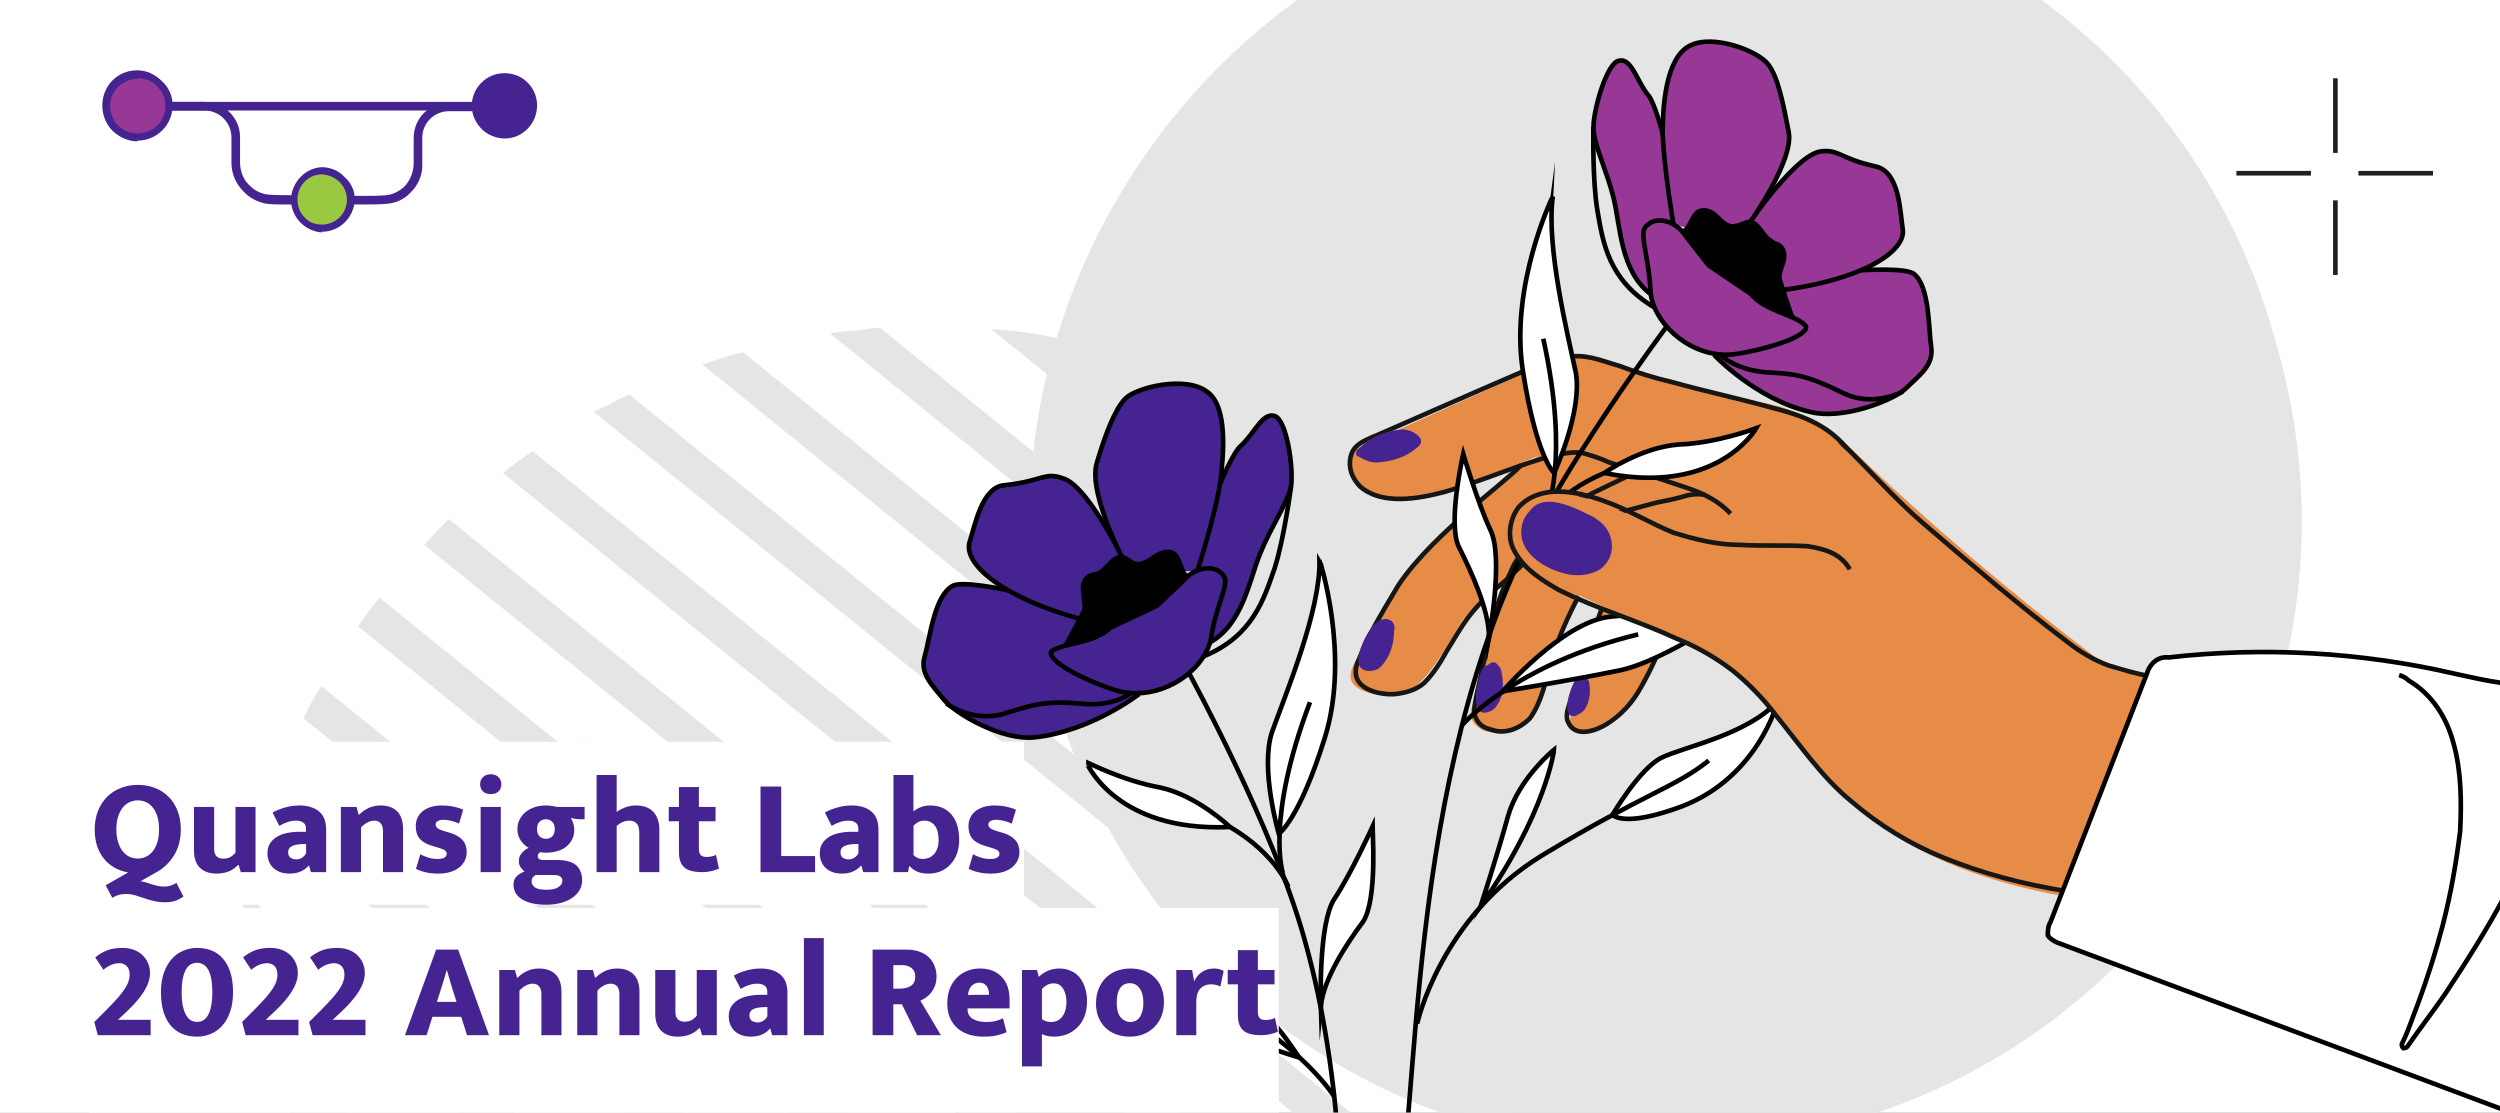 <svg width="391" height="174" viewBox="0 0 391 174" fill="none" xmlns="http://www.w3.org/2000/svg">
<rect x="0" y="0" width="391" height="174" fill="#808080" stroke="none"/>
<g clip-path="url(#clip0_8_1623)">
<rect width="391" height="174" fill="white"/>
<path fill-rule="evenodd" clip-rule="evenodd" d="M-150.576 -34H149.424V191H-150.576V-34Z" fill="white"/>
<path fill-rule="evenodd" clip-rule="evenodd" d="M261.272 -19C251.971 -19 242.485 -17.681 233.047 -14.909C180.841 0.765 150.176 55.529 164.537 107.584C176.352 151.518 215.742 180 259.053 180C268.394 180 277.918 178.675 287.389 175.895C340.759 161.575 371.617 106.616 355.897 53.4C343.915 9.595 304.579 -19 261.272 -19Z" fill="#E5E5E5"/>
<path fill-rule="evenodd" clip-rule="evenodd" d="M43.24 122.552C42.391 124.462 41.755 126.371 41.331 128.28L198.518 255.559C200.217 254.498 201.913 253.436 203.611 252.376L43.24 122.552Z" fill="#E5E5E5"/>
<path fill-rule="evenodd" clip-rule="evenodd" d="M137.637 51.277C136.576 51.277 135.305 51.488 134.031 51.701C132.758 51.701 131.273 51.913 129.788 52.126L254.308 152.887C254.308 150.341 253.886 147.796 253.672 145.038L137.637 51.277Z" fill="#E5E5E5"/>
<path fill-rule="evenodd" clip-rule="evenodd" d="M195.548 63.155L229.914 90.944C220.578 79.49 208.7 69.944 195.548 63.155Z" fill="#E5E5E5"/>
<path fill-rule="evenodd" clip-rule="evenodd" d="M36.451 159.464C36.451 162.009 36.665 164.554 36.665 166.888L161.609 267.862C164.154 267.65 166.488 267.226 168.82 266.588L36.451 159.464Z" fill="#E5E5E5"/>
<path fill-rule="evenodd" clip-rule="evenodd" d="M50.24 107.28C49.18 108.975 48.331 110.46 47.484 112.37L212.732 246.012C214.43 244.74 215.701 243.678 217.186 242.406L50.24 107.28Z" fill="#E5E5E5"/>
<path fill-rule="evenodd" clip-rule="evenodd" d="M38.361 139.948C37.937 142.068 37.726 144.189 37.301 146.312L181.548 262.983C183.671 262.347 185.791 261.498 187.701 260.649L38.361 139.948Z" fill="#E5E5E5"/>
<path fill-rule="evenodd" clip-rule="evenodd" d="M155.033 51.488L249.854 128.067C248.794 124.673 247.522 121.281 246.249 118.098L165.64 52.973C162.246 52.126 158.638 51.701 155.033 51.488Z" fill="#E5E5E5"/>
<path fill-rule="evenodd" clip-rule="evenodd" d="M116.214 55.096C114.091 55.52 111.97 56.367 109.848 57.005L253.886 173.676C254.097 171.342 254.308 169.008 254.521 166.888L116.214 55.096Z" fill="#E5E5E5"/>
<path fill-rule="evenodd" clip-rule="evenodd" d="M70.18 81.186C68.909 82.46 67.635 83.734 66.362 85.218L235.43 222.041C236.491 220.345 237.551 218.861 238.4 217.376L70.18 81.186Z" fill="#E5E5E5"/>
<path fill-rule="evenodd" clip-rule="evenodd" d="M98.393 61.67C96.484 62.52 94.788 63.58 92.879 64.429L250.067 191.494C250.702 189.587 251.127 187.677 251.551 185.768L98.393 61.67Z" fill="#E5E5E5"/>
<path fill-rule="evenodd" clip-rule="evenodd" d="M59.362 93.492C58.089 94.977 57.028 96.461 55.968 97.946L225.037 234.769C226.308 233.284 227.582 232.013 228.853 230.528L59.362 93.492Z" fill="#E5E5E5"/>
<path fill-rule="evenodd" clip-rule="evenodd" d="M83.332 70.582C81.637 71.642 80.152 72.702 78.667 73.976L243.703 207.618C244.55 205.92 245.399 204.224 246.249 202.314L83.332 70.582Z" fill="#E5E5E5"/>
<path fill-rule="evenodd" clip-rule="evenodd" d="M128.517 -2.392C127.457 5.245 119.819 17.124 116.85 22.427C113.88 27.731 115.151 37.913 115.151 37.913C115.151 37.913 118.546 36.64 124.698 24.761C130.637 12.883 128.517 -2.39 128.517 -2.392Z" fill="white"/>
<path fill-rule="evenodd" clip-rule="evenodd" d="M87.787 22.003C87.787 22.003 90.121 33.457 107.728 35.58C107.728 35.58 103.698 30.063 98.183 27.942C92.666 25.822 87.787 22.003 87.787 22.003Z" fill="white"/>
<path fill-rule="evenodd" clip-rule="evenodd" d="M244.34 70.368L243.915 70.793L243.066 70.582C243.49 70.582 243.915 70.368 244.34 70.368ZM246.63 55.486C246.361 55.486 246.093 55.497 245.824 55.52C244.34 55.731 242.855 56.367 241.37 57.005L214.005 69.308C213.156 69.519 212.52 69.944 212.096 70.368C210.4 71.853 211.036 74.823 212.732 76.307C214.079 77.485 215.956 77.863 217.735 77.863C218.2 77.863 218.657 77.836 219.095 77.792C226.733 77.156 234.157 74.187 240.734 71.217C239.036 72.278 237.551 73.338 236.28 74.611C231.187 78.855 225.884 82.671 221.643 87.55C219.309 90.52 217.399 93.492 215.49 96.672C214.43 98.582 213.37 100.491 212.52 102.401C212.52 102.612 212.307 102.612 212.307 102.825C211.885 103.672 209.975 106.219 212.52 107.704C213.567 108.349 214.921 108.595 216.266 108.595C218.464 108.595 220.64 107.936 221.429 107.28C224.188 105.157 226.944 99.856 228.853 96.884C230.552 94.763 232.886 93.067 235.217 91.369C233.946 94.552 232.886 97.733 232.248 101.127C231.612 104.096 230.976 107.28 230.338 110.249C229.916 111.098 229.916 111.945 230.338 112.794C230.763 113.643 231.823 114.279 232.886 114.492C233.202 114.545 233.535 114.57 233.872 114.57C234.887 114.57 235.961 114.332 236.915 113.854C238.611 113.008 240.521 110.249 241.159 108.551C243.066 103.036 243.279 98.157 246.673 93.492L247.098 93.067C250.492 94.763 254.309 96.037 257.916 97.308L250.492 95.188L245.824 111.523C245.613 112.159 245.4 113.008 245.613 113.643C246.038 114.279 246.673 114.492 247.309 114.492C247.945 114.492 248.583 114.279 249.218 114.068C252.188 112.583 255.796 109.4 257.492 106.43C258.976 103.461 259.826 101.127 260.886 97.946C265.554 99.642 269.159 102.401 273.189 105.581C278.492 109.613 282.098 115.128 286.13 120.218C299.842 137.256 324.953 142.286 345.91 142.286C346.351 142.286 346.787 142.284 347.223 142.282C354.011 135.493 367.374 121.703 365.254 108.34C358.677 107.704 341.708 107.066 335.344 105.581C333.857 105.157 332.161 105.37 330.677 104.734C329.192 103.885 327.918 103.036 326.647 101.976C313.919 92.218 301.614 81.824 289.949 70.582C289.949 70.582 284.221 64.004 274.249 62.731C267.25 61.246 260.25 59.339 253.462 57.005C251.185 56.245 248.909 55.486 246.63 55.486Z" fill="#E68C47"/>
<path d="M250.491 95.188C249.429 98.371 248.369 101.34 247.308 104.521C246.884 106.006 246.248 107.491 245.823 109.189C245.399 110.249 244.763 111.734 245.188 112.794C246.248 115.553 249.642 114.279 251.338 113.219C253.672 111.734 255.37 109.825 256.642 107.491C258.34 104.521 259.825 101.34 260.674 97.946" stroke="#161615" stroke-width="0.727" stroke-miterlimit="92.435"/>
<path d="M266.614 77.368C265.341 77.157 264.067 77.368 262.796 77.792C261.311 78.217 259.613 78.43 258.128 78.855C255.158 79.702 252.189 80.34 249.43 81.186C246.46 82.036 243.915 82.885 241.159 84.156C239.036 85.219 237.127 87.126 236.28 89.46C233.308 95.399 232.461 102.187 230.977 108.551C230.763 109.825 230.339 111.098 230.763 112.159C231.188 113.219 232.037 113.855 233.097 114.068C235.218 114.915 237.552 114.068 239.25 112.37C241.159 109.825 241.795 106.219 242.644 103.25C243.704 99.856 245.189 96.461 246.885 93.278" stroke="#161615" stroke-width="0.727" stroke-miterlimit="92.435"/>
<path d="M237.975 72.702C236.065 74.612 232.036 77.792 230.126 79.49C226.096 83.096 221.642 87.126 218.67 91.582C217.185 94.127 215.7 96.461 214.429 99.007C213.58 100.491 212.944 102.187 212.306 103.672C210.821 107.704 215.7 108.764 218.248 108.551C219.944 108.34 221.428 107.915 222.702 106.855C224.187 105.37 225.247 103.672 226.307 101.763C227.368 100.067 228.428 98.157 229.702 96.461C231.186 94.552 232.885 92.854 234.792 91.369C238.824 87.975 242.218 83.734 245.612 79.702C246.248 79.277 246.672 78.641 247.097 78.006C247.097 78.217 246.672 78.217 246.884 78.217C247.097 78.217 247.308 78.006 247.522 78.006L249.006 77.157L255.581 73.976" stroke="#161615" stroke-width="0.727" stroke-miterlimit="92.435"/>
<path d="M288.675 69.944C285.706 66.338 281.462 64.853 277.219 63.793C271.918 62.308 266.825 61.246 261.522 59.761C258.766 59.125 256.007 58.276 253.249 57.216C250.917 56.58 248.583 55.52 246.038 55.731C243.491 55.731 241.37 56.791 239.25 57.641L231.401 61.035L215.915 67.823C214.006 68.672 211.672 69.308 211.247 71.428C210.823 73.127 211.461 74.823 212.732 76.096C216.126 79.066 221.854 78.006 225.884 76.945C230.338 75.672 234.371 73.976 238.825 72.489C241.37 71.642 244.551 70.582 247.309 70.793C248.794 71.217 250.279 71.642 251.553 72.278L256.218 73.762C258.766 74.612 261.311 75.461 263.856 76.307C266.401 77.156 268.946 78.43 270.644 80.34" stroke="#161615" stroke-width="0.727" stroke-miterlimit="92.435"/>
<path d="M350.192 107.704C345.524 107.279 340.858 106.644 336.404 105.795C334.07 105.37 331.95 104.734 329.827 104.096C327.493 103.25 325.372 101.976 323.463 100.491C315.614 94.552 308.19 88.188 300.766 81.824C296.523 78.217 291.855 72.913 287.825 69.097" stroke="#161615" stroke-width="0.727" stroke-miterlimit="92.435"/>
<path fill-rule="evenodd" clip-rule="evenodd" d="M219.366 67.169C219.272 67.169 219.181 67.174 219.096 67.187C216.551 67.398 214.217 68.459 212.521 70.157C212.096 70.368 212.096 70.793 212.096 71.004C212.096 71.217 212.307 71.428 212.521 71.428C213.393 71.951 214.265 72.332 215.256 72.332C215.47 72.332 215.69 72.314 215.915 72.277C218.035 72.066 219.945 71.428 221.43 70.157C223.63 68.757 220.929 67.169 219.366 67.169Z" fill="#452391"/>
<path fill-rule="evenodd" clip-rule="evenodd" d="M216.711 96.796C216.587 96.796 216.463 96.822 216.339 96.884C215.915 96.884 215.49 97.097 215.065 97.522C213.792 98.582 210.4 104.946 214.216 104.946C214.854 104.946 215.49 104.735 215.915 104.31C217.399 102.825 218.035 100.702 218.035 98.582C218.248 98.157 218.035 97.522 217.61 97.097C217.312 96.948 217.011 96.796 216.711 96.796Z" fill="#452391"/>
<path fill-rule="evenodd" clip-rule="evenodd" d="M233.578 103.585C233.291 103.585 233.034 103.734 232.885 103.885C232.461 104.096 232.036 104.31 231.823 104.734C231.049 105.896 229.923 111.472 232.149 111.472C232.362 111.472 232.605 111.422 232.885 111.309C233.521 111.098 233.946 110.674 234.157 110.249C235.217 108.764 235.217 106.644 234.792 104.946C234.792 104.521 234.37 104.096 233.946 103.672C233.822 103.61 233.695 103.585 233.578 103.585Z" fill="#452391"/>
<path fill-rule="evenodd" clip-rule="evenodd" d="M247.627 105.847C247.467 105.847 247.308 105.9 247.097 106.006C246.884 106.219 246.459 106.43 246.248 106.644C245.649 107.442 244.109 112 246.055 112C246.177 112 246.31 111.984 246.459 111.945C246.884 111.734 247.308 111.523 247.733 111.098C248.582 110.036 248.793 108.34 248.582 107.066C248.582 106.644 248.369 106.219 248.157 106.006C247.944 105.9 247.786 105.847 247.627 105.847Z" fill="#452391"/>
<path fill-rule="evenodd" clip-rule="evenodd" d="M88.636 114.492C88.636 114.492 92.666 116.402 93.304 116.613L88.636 114.492Z" fill="#F7CEC6"/>
<path fill-rule="evenodd" clip-rule="evenodd" d="M206.367 87.55C206.58 95.399 201.063 108.551 198.943 114.493C197.034 120.218 200.003 130.401 200.003 130.401C200.003 130.401 203.186 128.28 207.216 115.339C211.246 102.401 206.369 87.553 206.367 87.55Z" fill="white"/>
<path fill-rule="evenodd" clip-rule="evenodd" d="M206.367 87.55C206.58 95.399 201.063 108.551 198.943 114.493C197.034 120.218 200.003 130.401 200.003 130.401C200.003 130.401 203.186 128.28 207.216 115.339C211.246 102.401 206.369 87.553 206.367 87.55Z" stroke="black" stroke-width="0.727" stroke-miterlimit="92.435"/>
<path fill-rule="evenodd" clip-rule="evenodd" d="M169.879 119.158C169.882 119.158 174.013 129.386 190.419 129.386C191.05 129.386 191.699 129.373 192.367 129.34C192.367 129.34 187.275 124.461 181.547 123.188C175.607 122.128 169.882 119.158 169.879 119.158Z" fill="white"/>
<path fill-rule="evenodd" clip-rule="evenodd" d="M169.879 119.158C169.882 119.158 174.013 129.386 190.419 129.386C191.05 129.386 191.699 129.373 192.367 129.34C192.367 129.34 187.275 124.461 181.547 123.188C175.607 122.128 169.882 119.158 169.879 119.158Z" stroke="black" stroke-width="0.727" stroke-miterlimit="92.435"/>
<path fill-rule="evenodd" clip-rule="evenodd" d="M214.641 129.341C214.641 129.341 211.247 136.765 208.702 140.583C206.156 144.402 206.581 157.341 206.581 157.341C207.006 153.1 210.611 147.583 213.156 144.189C215.49 140.797 214.641 129.343 214.641 129.341Z" fill="white"/>
<path fill-rule="evenodd" clip-rule="evenodd" d="M214.641 129.341C214.641 129.341 211.247 136.765 208.702 140.583C206.156 144.402 206.581 157.341 206.581 157.341C207.006 153.1 210.611 147.583 213.156 144.189C215.49 140.797 214.641 129.343 214.641 129.341Z" stroke="black" stroke-width="0.727" stroke-miterlimit="92.435"/>
<path fill-rule="evenodd" clip-rule="evenodd" d="M167.336 146.098C167.336 146.1 178.792 157.341 186.005 159.675C193.005 162.22 203.187 165.403 203.187 165.403C203.187 165.403 195.55 153.311 188.337 151.402C180.913 149.492 167.338 146.1 167.336 146.098Z" fill="white"/>
<path fill-rule="evenodd" clip-rule="evenodd" d="M167.336 146.098C167.336 146.1 178.792 157.341 186.005 159.675C193.005 162.22 203.187 165.403 203.187 165.403C203.187 165.403 195.55 153.311 188.337 151.402C180.913 149.492 167.338 146.1 167.336 146.098Z" stroke="black" stroke-width="0.727" stroke-miterlimit="92.435"/>
<path fill-rule="evenodd" clip-rule="evenodd" d="M278.068 109.614C273.402 114.915 263.22 116.824 259.825 118.522C256.431 120.218 252.188 127.431 252.188 127.431C252.188 127.431 252.688 128.076 254.687 128.076C256.131 128.076 258.354 127.739 261.735 126.582C274.885 122.341 278.068 109.614 278.068 109.614Z" fill="white"/>
<path fill-rule="evenodd" clip-rule="evenodd" d="M278.068 109.614C273.402 114.915 263.22 116.824 259.825 118.522C256.431 120.218 252.188 127.431 252.188 127.431C252.188 127.431 252.688 128.076 254.687 128.076C256.131 128.076 258.354 127.739 261.735 126.582C274.885 122.341 278.068 109.614 278.068 109.614Z" stroke="black" stroke-width="0.727" stroke-miterlimit="92.435"/>
<path fill-rule="evenodd" clip-rule="evenodd" d="M243.066 117.249C243.066 117.249 237.551 121.706 235.855 127.645C234.157 133.795 231.612 141.644 231.612 141.644C241.795 127.22 243.066 117.251 243.066 117.249Z" fill="white"/>
<path fill-rule="evenodd" clip-rule="evenodd" d="M243.066 117.249C243.066 117.249 237.551 121.706 235.855 127.645C234.157 133.795 231.612 141.644 231.612 141.644C241.795 127.22 243.066 117.251 243.066 117.249Z" stroke="black" stroke-width="0.727" stroke-miterlimit="92.435"/>
<path fill-rule="evenodd" clip-rule="evenodd" d="M150.656 91.369C149.972 91.369 149.435 91.435 149.093 91.582C146.123 93.067 145.487 99.642 144.638 102.612C143.789 105.37 145.91 107.28 147.608 109.4C149.423 111.619 156.03 115.371 160.87 115.371C161.12 115.371 161.368 115.36 161.609 115.339C170.518 114.492 178.153 108.551 178.153 108.551L169.669 95.188C169.669 95.188 155.89 91.369 150.656 91.369Z" fill="#452391"/>
<path d="M178.153 108.551C178.153 108.551 170.518 114.493 161.609 115.339C156.73 115.764 149.517 111.734 147.608 109.4C145.91 107.28 143.789 105.37 144.638 102.612C145.487 99.642 146.123 93.067 149.093 91.582C152.062 90.309 169.669 95.188 169.669 95.188" stroke="black" stroke-width="0.727" stroke-miterlimit="92.435"/>
<path fill-rule="evenodd" clip-rule="evenodd" d="M198.9 64.987C197.241 64.987 196.008 67.984 194.064 69.733C191.944 71.428 186.427 86.703 186.427 86.703L189.185 100.491C194.276 97.733 195.338 90.944 197.034 86.703C198.732 82.46 201.277 78.855 201.913 76.096C202.338 73.338 201.277 65.703 199.368 65.065C199.207 65.012 199.054 64.987 198.9 64.987Z" fill="#452391"/>
<path d="M189.185 100.491C194.276 97.733 195.338 90.944 197.034 86.703C198.732 82.46 201.277 78.855 201.913 76.096C202.338 73.338 201.277 65.703 199.368 65.064C197.459 64.429 196.185 67.823 194.064 69.732C191.944 71.428 186.427 86.703 186.427 86.703" stroke="black" stroke-width="0.727" stroke-miterlimit="92.435"/>
<path fill-rule="evenodd" clip-rule="evenodd" d="M164.433 74.451C162.843 74.451 161.61 75.405 157.153 75.883C153.548 76.096 152.488 82.246 151.639 84.794C150.579 88.399 157.578 94.338 172.64 97.733L176.883 89.884C176.883 89.884 170.519 76.096 166.276 74.823C165.535 74.558 164.963 74.451 164.433 74.451Z" fill="#452391"/>
<path d="M172.64 97.733C157.578 94.339 150.579 88.399 151.639 84.794C152.488 82.247 153.548 76.096 157.153 75.883C163.095 75.247 163.306 73.762 166.276 74.823C170.519 76.096 176.883 89.884 176.883 89.884" stroke="black" stroke-width="0.727" stroke-miterlimit="92.435"/>
<path fill-rule="evenodd" clip-rule="evenodd" d="M176.882 108.34C176.882 108.34 174.337 110.674 168.82 110.036C163.941 109.614 162.032 110.036 157.366 111.523C152.274 113.219 148.033 110.036 148.033 110.036" fill="#452391"/>
<path d="M176.882 108.34C176.882 108.34 174.337 110.674 168.82 110.036C163.941 109.614 162.032 110.036 157.366 111.523C152.274 113.219 148.033 110.036 148.033 110.036" stroke="black" stroke-width="0.727" stroke-miterlimit="92.435"/>
<path fill-rule="evenodd" clip-rule="evenodd" d="M184.078 60.011C180.752 60.011 177.138 61.205 176.034 62.308C174.338 64.004 172.853 68.034 171.58 72.278C169.881 77.368 176.883 89.884 176.883 89.884L187.277 89.248C187.277 89.248 190.035 80.762 190.884 75.247C191.307 71.428 192.156 63.58 188.762 61.246C187.575 60.355 185.868 60.011 184.078 60.011Z" fill="#452391"/>
<path d="M187.277 89.248C187.277 89.248 190.035 80.762 190.884 75.247C191.307 71.428 192.156 63.58 188.762 61.246C185.367 58.701 177.732 60.61 176.034 62.308C174.338 64.004 172.853 68.034 171.58 72.278C169.881 77.368 176.883 89.884 176.883 89.884" stroke="black" stroke-width="0.727" stroke-miterlimit="92.435"/>
<path d="M188.336 102.612C195.974 99.431 197.67 93.703 199.368 88.824C200.853 84.156 201.913 76.096 201.913 76.096" stroke="black" stroke-width="0.727" stroke-miterlimit="92.435"/>
<path d="M208.491 254.285C205.097 240.708 216.34 190.647 204.034 146.947C199.155 129.341 186.006 105.37 186.006 105.37" stroke="black" stroke-width="0.727" stroke-miterlimit="92.435"/>
<path d="M204.882 109.825C197.883 128.28 200.641 136.554 200.641 136.554" stroke="black" stroke-width="0.727" stroke-miterlimit="92.435"/>
<path d="M192.369 129.341C199.579 133.584 201.489 138.674 201.489 138.674" stroke="black" stroke-width="0.727" stroke-miterlimit="92.435"/>
<path d="M183.458 153.524C202.127 160.735 208.702 171.556 208.702 171.556" stroke="black" stroke-width="0.727" stroke-miterlimit="92.435"/>
<path d="M267.249 118.947C261.945 123.188 257.28 124.037 241.158 133.795C225.247 143.553 221.642 160.099 221.642 160.099" stroke="black" stroke-width="0.727" stroke-miterlimit="92.435"/>
<path fill-rule="evenodd" clip-rule="evenodd" d="M182.666 86.32C181.931 86.32 181.101 86.669 180.488 87.126C179.754 87.679 178.858 88.229 177.945 88.229C177.803 88.229 177.661 88.216 177.518 88.188C176.883 87.975 176.247 87.339 175.609 87.126C175.529 87.116 175.451 87.112 175.375 87.112C173.851 87.112 173.206 89.067 171.79 89.673C171.154 89.884 170.519 89.884 170.094 90.309C169.459 90.733 169.245 91.793 169.459 92.643C169.459 93.492 169.67 94.338 169.67 95.188C169.67 95.399 167.125 100.278 166.489 101.127C166.39 101.276 166.553 101.354 166.932 101.354C168.187 101.354 171.797 100.487 176.033 98.371C180.063 96.248 184.731 92.854 186.005 90.944L186.216 90.733V90.52L186.005 90.309C186.005 90.309 186.005 90.309 185.791 90.097H185.58C184.518 89.248 184.731 87.339 183.458 86.49C183.221 86.373 182.95 86.32 182.666 86.32Z" fill="black"/>
<path fill-rule="evenodd" clip-rule="evenodd" d="M182.666 86.32C181.931 86.32 181.101 86.669 180.488 87.126C179.754 87.679 178.858 88.229 177.945 88.229C177.803 88.229 177.661 88.216 177.518 88.188C176.883 87.975 176.247 87.339 175.609 87.126C175.529 87.116 175.451 87.112 175.375 87.112C173.851 87.112 173.206 89.067 171.79 89.673C171.154 89.884 170.519 89.884 170.094 90.309C169.459 90.733 169.245 91.793 169.459 92.643C169.459 93.492 169.67 94.338 169.67 95.188C169.67 95.399 167.125 100.278 166.489 101.127C166.39 101.276 166.553 101.354 166.932 101.354C168.187 101.354 171.797 100.487 176.033 98.371C180.063 96.248 184.731 92.854 186.005 90.944L186.216 90.733V90.52L186.005 90.309C186.005 90.309 186.005 90.309 185.791 90.097H185.58C184.518 89.248 184.731 87.339 183.458 86.49C183.221 86.373 182.95 86.32 182.666 86.32Z" stroke="black" stroke-width="0.727" stroke-miterlimit="92.435"/>
<path fill-rule="evenodd" clip-rule="evenodd" d="M188.975 88.877C187.648 88.877 186.205 89.565 185.367 90.52C183.882 92.005 180.913 94.763 180.913 94.763L173.7 98.157C170.944 100.702 166.7 100.491 164.58 101.763C163.306 102.612 167.336 105.581 174.338 107.915C175.451 108.264 176.578 108.422 177.686 108.422C183.327 108.422 188.511 104.287 189.397 99.856C190.035 95.188 192.156 91.582 191.52 90.309C190.964 89.29 190.003 88.877 188.975 88.877Z" fill="#452391"/>
<path fill-rule="evenodd" clip-rule="evenodd" d="M188.975 88.877C187.648 88.877 186.205 89.565 185.367 90.52C183.882 92.005 180.913 94.763 180.913 94.763L173.7 98.157C170.944 100.702 166.7 100.491 164.58 101.763C163.306 102.612 167.336 105.581 174.338 107.915C175.451 108.264 176.578 108.422 177.686 108.422C183.327 108.422 188.511 104.287 189.397 99.856C190.035 95.188 192.156 91.582 191.52 90.309C190.964 89.29 190.003 88.877 188.975 88.877Z" stroke="black" stroke-width="0.727" stroke-miterlimit="92.435"/>
<path fill-rule="evenodd" clip-rule="evenodd" d="M242.854 30.701C242.854 30.703 236.066 44.702 238.186 58.065C240.309 71.642 243.065 73.976 243.065 73.976C243.065 73.976 247.522 64.429 246.46 58.276C245.188 52.337 241.794 38.549 242.854 30.701Z" fill="white"/>
<path fill-rule="evenodd" clip-rule="evenodd" d="M242.854 30.701C242.854 30.703 236.066 44.702 238.186 58.065C240.309 71.642 243.065 73.976 243.065 73.976C243.065 73.976 247.522 64.429 246.46 58.276C245.188 52.337 241.794 38.549 242.854 30.701Z" stroke="black" stroke-width="0.727" stroke-miterlimit="92.435"/>
<path fill-rule="evenodd" clip-rule="evenodd" d="M274.673 66.974C274.673 66.974 268.52 69.308 262.581 69.519C256.642 69.944 250.916 73.976 250.916 73.976C253.504 74.499 255.843 74.722 257.947 74.722C270.333 74.722 274.673 66.974 274.673 66.974Z" fill="white"/>
<path fill-rule="evenodd" clip-rule="evenodd" d="M274.673 66.974C274.673 66.974 268.52 69.308 262.581 69.519C256.642 69.944 250.916 73.976 250.916 73.976C253.504 74.499 255.843 74.722 257.947 74.722C270.333 74.722 274.673 66.974 274.673 66.974Z" stroke="black" stroke-width="0.727" stroke-miterlimit="92.435"/>
<path fill-rule="evenodd" clip-rule="evenodd" d="M228.853 71.004C228.853 71.004 226.308 82.036 228.217 85.641C230.126 89.46 232.885 95.399 232.885 99.642C232.885 99.642 235.217 87.126 233.096 82.885C231.187 78.855 228.853 71.004 228.853 71.004Z" fill="white"/>
<path fill-rule="evenodd" clip-rule="evenodd" d="M228.853 71.004C228.853 71.004 226.308 82.036 228.217 85.641C230.126 89.46 232.885 95.399 232.885 99.642C232.885 99.642 235.217 87.126 233.096 82.885C231.187 78.855 228.853 71.004 228.853 71.004Z" stroke="black" stroke-width="0.727" stroke-miterlimit="92.435"/>
<path fill-rule="evenodd" clip-rule="evenodd" d="M273.402 94.339C273.4 94.339 259.401 95.612 251.764 96.461C244.34 97.308 235.006 108.129 235.006 108.129C235.006 108.129 245.613 106.431 252.824 104.946C260.25 103.672 273.4 94.339 273.402 94.339Z" fill="white"/>
<path fill-rule="evenodd" clip-rule="evenodd" d="M273.402 94.339C273.4 94.339 259.401 95.612 251.764 96.461C244.34 97.308 235.006 108.129 235.006 108.129C235.006 108.129 245.613 106.431 252.824 104.946C260.25 103.672 273.4 94.339 273.402 94.339Z" stroke="black" stroke-width="0.727" stroke-miterlimit="92.435"/>
<path fill-rule="evenodd" clip-rule="evenodd" d="M294.411 42.173C288.091 42.173 278.28 43.428 278.28 43.428L268.098 55.52C268.098 55.52 274.673 62.52 283.159 64.429C283.976 64.642 284.876 64.737 285.819 64.737C290.508 64.737 296.243 62.412 298.007 60.824C300.128 58.701 302.462 57.216 302.037 54.246C301.613 51.488 301.826 44.7 299.281 42.792C298.544 42.338 296.708 42.173 294.411 42.173Z" fill="#973896"/>
<path d="M278.28 43.428C278.28 43.428 296.522 41.094 299.281 42.792C301.826 44.7 301.613 51.488 302.037 54.246C302.462 57.216 300.128 58.701 298.007 60.824C295.887 62.731 288.038 65.703 283.159 64.429C274.673 62.52 268.098 55.52 268.098 55.52" stroke="black" stroke-width="0.727" stroke-miterlimit="92.435"/>
<path fill-rule="evenodd" clip-rule="evenodd" d="M253.554 9.452C253.455 9.452 253.354 9.463 253.249 9.486C251.339 9.7 249.219 17.124 249.219 19.882C249.219 22.639 251.339 26.671 252.402 31.125C253.462 35.58 253.462 42.368 258.128 45.973L262.796 32.61C262.796 32.61 259.613 16.699 257.703 14.79C256.099 12.784 255.255 9.452 253.554 9.452Z" fill="#973896"/>
<path d="M262.796 32.61C262.796 32.61 259.613 16.699 257.703 14.79C256.007 12.669 255.158 9.062 253.249 9.486C251.339 9.7 249.219 17.124 249.219 19.882C249.219 22.638 251.339 26.671 252.402 31.125C253.462 35.58 253.462 42.368 258.128 45.973" stroke="black" stroke-width="0.727" stroke-miterlimit="92.435"/>
<path fill-rule="evenodd" clip-rule="evenodd" d="M285.592 23.625C285.308 23.625 284.998 23.648 284.644 23.699C280.19 24.548 271.917 37.275 271.917 37.275L275.098 45.762C290.159 44.488 298.219 39.609 297.583 35.791C297.159 33.245 297.159 26.882 293.34 26.033C288.296 24.913 287.694 23.625 285.592 23.625Z" fill="#973896"/>
<path d="M271.917 37.276C271.917 37.276 280.19 24.548 284.644 23.699C287.614 23.276 287.614 24.761 293.34 26.033C297.159 26.882 297.159 33.246 297.583 35.791C298.219 39.609 290.159 44.488 275.098 45.762" stroke="black" stroke-width="0.727" stroke-miterlimit="92.435"/>
<path d="M297.583 61.246C297.583 61.246 292.917 63.793 288.25 61.459C283.795 59.339 281.886 58.49 277.007 58.276C271.492 58.065 269.158 55.52 269.158 55.52" stroke="black" stroke-width="0.727" stroke-miterlimit="92.435"/>
<path fill-rule="evenodd" clip-rule="evenodd" d="M267.316 6.512C266.185 6.512 265.131 6.703 264.28 7.155C260.461 9.062 260.037 16.913 260.037 20.943C260.25 26.457 261.735 35.155 261.735 35.155L271.917 37.276C271.917 37.276 280.613 25.822 279.766 20.729C278.917 16.275 278.068 12.034 276.583 10.124C275.449 8.504 270.974 6.512 267.316 6.512Z" fill="#973896"/>
<path d="M271.917 37.275C271.917 37.275 280.613 25.822 279.766 20.729C278.917 16.275 278.068 12.034 276.583 10.124C275.098 8.001 267.885 5.245 264.28 7.155C260.461 9.062 260.037 16.913 260.037 20.942C260.25 26.457 261.735 35.155 261.735 35.155" stroke="black" stroke-width="0.727" stroke-miterlimit="92.435"/>
<path d="M249.218 19.882C249.218 19.882 249.007 28.155 249.853 33.035C250.703 37.913 251.552 43.853 258.765 48.094" stroke="black" stroke-width="0.727" stroke-miterlimit="92.435"/>
<path d="M260.674 51.066C260.674 51.066 244.128 73.127 236.702 89.673C218.459 131.25 222.489 182.374 216.975 195.313" stroke="black" stroke-width="0.727" stroke-miterlimit="92.435"/>
<path d="M241.794 80.126C241.794 80.126 245.612 72.278 241.369 52.973" stroke="black" stroke-width="0.727" stroke-miterlimit="92.435"/>
<path d="M240.733 82.036C240.733 82.036 243.278 77.157 250.915 73.976" stroke="black" stroke-width="0.727" stroke-miterlimit="92.435"/>
<path d="M228.642 113.43C228.642 113.43 236.915 103.885 256.218 99.218" stroke="black" stroke-width="0.727" stroke-miterlimit="92.435"/>
<path fill-rule="evenodd" clip-rule="evenodd" d="M266.477 32.897C266.243 32.897 266.004 32.938 265.765 33.034C264.492 33.67 264.492 35.58 263.22 36.215H263.007C262.796 36.215 262.796 36.429 262.796 36.429H262.582C262.582 36.64 262.582 36.64 262.582 36.64C262.582 36.851 262.582 36.851 262.582 36.851C263.645 39.185 267.675 43.004 271.705 45.762C275.778 48.594 279.409 49.95 280.249 49.95C280.416 49.95 280.471 49.898 280.402 49.792C279.978 48.943 278.282 43.639 278.282 43.428C278.282 42.579 278.704 41.73 278.918 40.883C279.129 40.034 279.129 39.185 278.493 38.549C278.068 38.124 277.433 38.124 277.008 37.7C275.523 36.851 275.099 34.73 273.614 34.73C272.765 34.73 272.129 35.366 271.28 35.366C271.168 35.389 271.06 35.401 270.952 35.401C270.041 35.401 269.281 34.641 268.524 33.881C268.03 33.39 267.282 32.897 266.477 32.897Z" fill="black"/>
<path fill-rule="evenodd" clip-rule="evenodd" d="M266.477 32.897C266.243 32.897 266.004 32.938 265.765 33.034C264.492 33.67 264.492 35.58 263.22 36.215H263.007C262.796 36.215 262.796 36.429 262.796 36.429H262.582C262.582 36.64 262.582 36.64 262.582 36.64C262.582 36.851 262.582 36.851 262.582 36.851C263.645 39.185 267.675 43.004 271.705 45.762C275.778 48.594 279.409 49.95 280.249 49.95C280.416 49.95 280.471 49.898 280.402 49.792C279.978 48.943 278.282 43.639 278.282 43.428C278.282 42.579 278.704 41.73 278.918 40.883C279.129 40.034 279.129 39.185 278.493 38.549C278.068 38.124 277.433 38.124 277.008 37.7C275.523 36.851 275.099 34.73 273.614 34.73C272.765 34.73 272.129 35.366 271.28 35.366C271.168 35.389 271.06 35.401 270.952 35.401C270.041 35.401 269.281 34.641 268.524 33.881C268.03 33.39 267.282 32.897 266.477 32.897Z" stroke="black" stroke-width="0.727" stroke-miterlimit="92.435"/>
<path fill-rule="evenodd" clip-rule="evenodd" d="M259.582 34.478C258.726 34.478 257.902 34.799 257.28 35.58C256.431 36.64 257.916 40.67 258.127 45.338C258.32 50.148 263.75 55.481 269.98 55.481C270.618 55.481 271.265 55.426 271.917 55.307C279.128 54.035 283.371 51.913 282.311 50.852C280.613 49.156 276.158 48.732 273.824 45.973L267.249 41.519C267.249 41.519 264.704 38.336 263.431 36.64C262.625 35.433 261.055 34.478 259.582 34.478Z" fill="#973896"/>
<path fill-rule="evenodd" clip-rule="evenodd" d="M259.582 34.478C258.726 34.478 257.902 34.799 257.28 35.58C256.431 36.64 257.916 40.67 258.127 45.338C258.32 50.148 263.75 55.481 269.98 55.481C270.618 55.481 271.265 55.426 271.917 55.307C279.128 54.035 283.371 51.913 282.311 50.852C280.613 49.156 276.158 48.732 273.824 45.973L267.249 41.519C267.249 41.519 264.704 38.336 263.431 36.64C262.625 35.433 261.055 34.478 259.582 34.478Z" stroke="black" stroke-width="0.727" stroke-miterlimit="92.435"/>
<path fill-rule="evenodd" clip-rule="evenodd" d="M242.229 76.856C240.228 76.856 238.461 77.455 237.55 79.277C234.369 80.34 235.854 85.219 237.55 87.126C239.035 89.035 242.004 90.944 244.338 91.794C253.672 96.672 264.49 99.856 272.763 106.431C277.856 110.46 280.612 115.339 284.855 120.643C298.643 137.825 324.736 142.068 345.948 142.068L289.948 89.249C288.674 86.915 285.704 86.279 283.159 86.279C277.007 85.854 270.854 86.49 264.915 84.794C258.764 83.096 253.672 79.277 247.521 77.792C245.851 77.301 243.953 76.856 242.229 76.856Z" fill="#E68C47"/>
<path d="M289.309 89.035C287.825 86.49 285.279 85.854 282.734 85.43C279.127 85.218 275.733 85.43 272.127 85.218C268.522 85.218 265.128 84.369 261.734 83.309C258.551 82.035 255.37 80.126 252.187 78.855C247.944 77.156 241.369 75.247 237.55 79.277C236.065 81.186 235.64 84.156 236.914 86.279C238.399 89.035 241.157 90.733 243.703 92.218C249.642 95.188 256.217 97.097 262.158 99.855C265.339 101.127 268.309 102.825 271.067 104.946C273.401 106.855 275.733 109.189 277.642 111.734C281.461 116.402 284.855 121.492 289.523 125.311C293.977 129.129 298.856 132.099 304.16 134.219C316.249 139.098 329.402 140.797 342.343 140.797" stroke="#161615" stroke-width="0.727" stroke-miterlimit="92.435"/>
<path fill-rule="evenodd" clip-rule="evenodd" d="M242.271 78.471C241.082 78.471 240.004 78.857 239.249 79.915C238.824 80.34 238.4 80.975 238.186 81.611C236.701 86.279 241.794 89.248 245.612 89.884C246.012 89.934 246.402 89.96 246.781 89.96C248.011 89.96 249.144 89.684 250.278 89.035C252.823 87.126 252.612 83.52 250.278 81.611C249.642 81.186 249.218 80.762 248.582 80.551C246.941 79.731 244.424 78.471 242.271 78.471Z" fill="#452391"/>
<path fill-rule="evenodd" clip-rule="evenodd" d="M354.112 101.976C349.109 101.976 344.111 102.258 339.16 102.825C339.037 102.809 338.913 102.802 338.793 102.802C337.281 102.802 336.161 103.996 335.766 105.37L320.707 144.189C320.282 144.827 320.282 145.676 320.282 146.312C320.707 146.947 321.554 147.372 322.192 147.583L392.405 173.887C393.678 174.312 394.952 175.161 395.799 176.221L398.982 106.855C397.816 107.05 396.653 107.133 395.489 107.133C391.572 107.133 387.684 106.187 383.92 105.37C374.162 103.107 364.122 101.976 354.112 101.976Z" fill="white"/>
<path d="M395.799 176.221C394.952 175.161 393.678 174.312 392.405 173.887L322.192 147.583C321.554 147.372 320.707 146.947 320.282 146.311C320.282 145.676 320.282 144.827 320.707 144.189L335.766 105.37C336.191 103.885 337.464 102.612 339.16 102.825C354.011 101.127 369.283 101.976 383.92 105.37C388.799 106.43 393.892 107.704 398.982 106.855" stroke="black" stroke-width="0.727" stroke-miterlimit="92.435"/>
<path d="M375.223 105.581C375.861 105.795 376.284 106.006 376.708 106.43C380.316 108.551 382.647 112.159 383.71 116.188C384.981 120.643 384.981 125.522 384.77 129.976C384.135 135.069 383.285 139.948 382.012 144.827C380.952 148.857 379.678 152.886 378.193 156.919C377.346 159.039 376.708 161.16 375.648 163.282C375.648 163.493 375.648 163.705 375.861 163.918C376.073 163.918 376.284 163.918 376.497 163.705C378.406 160.948 380.527 158.19 382.436 155.434C389.014 145.462 395.377 135.069 398.558 123.612" stroke="black" stroke-width="0.727" stroke-miterlimit="92.435"/>
<path fill-rule="evenodd" clip-rule="evenodd" d="M-36.309 47.671C-37.583 47.883 -39.278 47.671 -39.914 48.943C-39.841 48.819 -39.643 48.761 -39.356 48.761C-38.913 48.761 -38.257 48.895 -37.493 49.126L-36.309 47.671ZM-37.493 49.126L-93.796 118.309C-88.068 122.977 -81.28 125.946 -74.28 128.067C-63.308 131.319 -50.781 133.598 -39.304 133.598C-38.799 133.598 -38.294 133.593 -37.794 133.584C-26.975 133.37 -16.157 131.039 -5.761 128.28C-1.945 127.431 2.299 126.16 4.208 122.552C4.633 121.916 5.057 121.067 5.693 120.432C6.299 119.674 7.338 119.564 8.346 119.564C8.75 119.564 9.147 119.583 9.512 119.583C12.057 119.371 14.39 119.371 16.724 118.947C17.149 118.947 23.513 117.462 22.875 117.037C18.845 114.279 17.785 108.551 17.996 103.885C18.209 101.127 18.42 98.371 19.27 95.823C20.541 91.158 23.299 87.126 26.058 83.096C26.694 82.247 27.329 81.186 28.392 80.975C29.027 80.762 29.877 80.762 30.299 80.126C30.512 79.49 29.663 78.855 29.027 78.43C26.799 77.581 24.412 77.581 22.053 77.581C19.694 77.581 17.36 77.581 15.24 76.732C12.906 75.883 12.057 73.127 8.876 72.489L-12.763 67.398C-15.944 66.763 -18.489 66.338 -21.036 64.853C-23.581 63.369 -25.702 61.67 -28.247 60.61C-29.309 60.186 -34.188 59.339 -34.613 58.065C-35.248 55.731 -30.369 56.156 -30.156 53.822C-30.009 52.337 -34.544 50.017 -37.493 49.126Z" fill="white"/>
<path fill-rule="evenodd" clip-rule="evenodd" d="M13.967 76.945C-5.338 78.217 -1.944 115.764 5.694 120.432L13.967 76.945Z" fill="white"/>
<path d="M365.253 12.245V23.912" stroke="#231F20" stroke-width="0.727" stroke-miterlimit="92.435"/>
<path d="M365.253 31.336V43.004" stroke="#231F20" stroke-width="0.727" stroke-miterlimit="92.435"/>
<path d="M380.526 27.093H368.858" stroke="#231F20" stroke-width="0.727" stroke-miterlimit="92.435"/>
<path d="M361.435 27.093H349.768" stroke="#231F20" stroke-width="0.727" stroke-miterlimit="92.435"/>
<path fill-rule="evenodd" clip-rule="evenodd" d="M80.574 39.821C80.576 39.823 89.91 52.55 96.485 56.156H96.274C102.849 59.761 111.971 64.429 111.971 64.429C111.971 64.429 106.879 51.488 100.09 48.307C93.304 45.337 80.576 39.823 80.574 39.821Z" fill="white"/>
<path fill-rule="evenodd" clip-rule="evenodd" d="M26.436 15.937V17.284H74.462V15.937H26.436Z" fill="#452391"/>
<path fill-rule="evenodd" clip-rule="evenodd" d="M70.198 16.049C67.169 16.049 64.7 18.518 64.7 21.547V25.475C64.7 26.933 64.139 28.281 63.129 29.29C62.343 29.963 61.446 30.412 60.436 30.524C59.538 30.637 57.631 30.637 56.172 30.637H54.601V31.983H56.172C57.742 31.983 59.651 31.983 60.548 31.87C61.894 31.759 63.129 31.198 64.027 30.299C65.373 29.066 66.159 27.382 66.046 25.475V21.547C66.046 19.191 67.954 17.395 70.198 17.395H74.35V16.049H70.198Z" fill="#452391"/>
<path fill-rule="evenodd" clip-rule="evenodd" d="M26.436 15.937V17.284H32.158C34.403 17.395 36.198 19.191 36.198 21.547V25.475C36.198 27.271 36.984 28.953 38.33 30.188C39.227 31.085 40.462 31.647 41.696 31.87C42.706 31.983 43.716 31.983 44.613 31.983H45.848V30.524H44.726C43.716 30.524 42.818 30.524 41.808 30.413C40.911 30.3 39.901 29.852 39.227 29.178C38.105 28.281 37.544 26.822 37.544 25.363V21.435C37.544 18.405 35.075 16.049 32.158 15.937H26.436Z" fill="#452391"/>
<path fill-rule="evenodd" clip-rule="evenodd" d="M50.224 26.709C47.868 26.709 45.848 28.729 45.848 31.198V31.31C45.848 33.713 47.868 35.691 50.252 35.691C50.318 35.691 50.383 35.69 50.449 35.686C52.918 35.686 54.937 33.666 54.937 31.198C54.937 28.729 52.918 26.709 50.449 26.709H50.224Z" fill="#99C941"/>
<path fill-rule="evenodd" clip-rule="evenodd" d="M78.838 12.122C76.369 12.122 74.462 14.142 74.462 16.498V16.61C74.462 19.079 76.482 20.986 78.95 20.986C81.419 20.986 83.439 18.966 83.439 16.498C83.439 14.142 81.531 12.122 79.063 12.122H78.838Z" fill="#452391"/>
<path fill-rule="evenodd" clip-rule="evenodd" d="M21.498 11.673C18.804 11.673 16.561 13.804 16.561 16.498V16.723C16.67 19.347 18.806 21.439 21.407 21.439C21.475 21.439 21.542 21.438 21.61 21.435C24.304 21.324 26.435 19.191 26.547 16.498C26.547 13.804 24.304 11.673 21.61 11.673H21.498Z" fill="#973896"/>
<path fill-rule="evenodd" clip-rule="evenodd" d="M50.449 27.271C51.459 27.382 52.356 27.719 53.141 28.504C53.815 29.178 54.264 30.188 54.264 31.198C54.264 33.442 52.469 35.125 50.337 35.125C49.327 35.125 48.317 34.789 47.643 34.003C46.858 33.218 46.521 32.208 46.521 31.198C46.521 29.066 48.204 27.271 50.337 27.271H50.449ZM50.337 26.148C47.756 26.261 45.736 28.392 45.511 30.973C45.398 33.779 47.531 36.135 50.337 36.359V36.247C53.141 36.247 55.386 34.003 55.499 31.198C55.499 29.852 54.937 28.617 53.926 27.719C53.029 26.709 51.683 26.148 50.337 26.148Z" fill="#452391"/>
<path fill-rule="evenodd" clip-rule="evenodd" d="M78.95 12.683C81.083 12.683 82.766 14.478 82.766 16.61C82.766 18.743 81.083 20.425 78.95 20.538C77.828 20.538 76.818 20.089 76.145 19.303C75.359 18.63 75.023 17.62 75.023 16.61C75.023 14.366 76.707 12.683 78.95 12.683ZM78.838 11.448C76.033 11.448 73.788 13.804 73.788 16.498C73.788 17.957 74.35 19.191 75.359 20.201C76.257 21.099 77.604 21.66 78.95 21.66C81.756 21.66 84 19.303 84 16.498C84 13.693 81.756 11.448 78.95 11.448L78.838 11.448Z" fill="#452391"/>
<path fill-rule="evenodd" clip-rule="evenodd" d="M21.61 12.233C22.733 12.233 23.854 12.683 24.64 13.581C25.425 14.366 25.874 15.375 25.874 16.498C25.874 18.966 23.966 20.874 21.498 20.874C20.375 20.874 19.253 20.425 18.468 19.64C17.683 18.854 17.233 17.733 17.233 16.498C17.233 14.253 19.142 12.346 21.498 12.346L21.61 12.233ZM21.385 11C18.356 11 16 13.468 16 16.498C16 17.957 16.561 19.415 17.571 20.425C18.581 21.435 20.039 22.109 21.498 22.109V21.996C24.528 21.996 26.996 19.528 26.996 16.498C26.996 15.039 26.435 13.693 25.314 12.683C24.303 11.672 22.956 11 21.498 11H21.385Z" fill="#452391"/>
<path d="M14 116H160.157V141.5H14V116Z" fill="white"/>
<path d="M21.57 122.753C22.533 122.753 23.424 122.914 24.243 123.235C25.062 123.556 25.77 124.015 26.368 124.613C26.966 125.199 27.431 125.93 27.763 126.804C28.106 127.667 28.277 128.641 28.277 129.726C28.277 131.298 27.918 132.659 27.198 133.81C26.479 134.961 25.521 135.858 24.326 136.5L21.969 137.828C22.234 137.85 22.506 137.905 22.782 137.994C23.059 138.093 23.347 138.187 23.645 138.276C23.944 138.375 24.26 138.464 24.592 138.542C24.924 138.619 25.289 138.658 25.688 138.658C26.075 138.658 26.44 138.597 26.783 138.475C27.126 138.364 27.392 138.226 27.58 138.06L28.676 140.202C28.51 140.368 28.183 140.561 27.696 140.783C27.209 141.004 26.584 141.115 25.82 141.115C25.178 141.115 24.586 141.048 24.044 140.916C23.513 140.783 23.004 140.633 22.517 140.467C22.041 140.301 21.576 140.152 21.122 140.019C20.679 139.886 20.226 139.82 19.761 139.82C19.307 139.82 18.914 139.864 18.582 139.953C18.261 140.052 17.924 140.207 17.569 140.417L16.523 138.458L20.043 136.45C19.235 136.306 18.505 136.046 17.852 135.669C17.21 135.293 16.662 134.817 16.208 134.242C15.754 133.666 15.406 133.002 15.162 132.25C14.93 131.486 14.813 130.645 14.813 129.726C14.813 128.664 14.979 127.706 15.312 126.854C15.655 125.991 16.125 125.255 16.723 124.646C17.331 124.037 18.051 123.572 18.881 123.251C19.711 122.919 20.607 122.753 21.57 122.753ZM18.2 129.709C18.2 130.462 18.289 131.126 18.466 131.702C18.643 132.266 18.881 132.742 19.18 133.129C19.49 133.506 19.844 133.793 20.242 133.993C20.652 134.181 21.083 134.275 21.537 134.275C22.024 134.275 22.467 134.175 22.865 133.976C23.275 133.777 23.629 133.484 23.928 133.096C24.227 132.709 24.459 132.233 24.625 131.668C24.791 131.093 24.874 130.44 24.874 129.709C24.874 128.924 24.785 128.249 24.608 127.684C24.431 127.12 24.188 126.649 23.878 126.273C23.579 125.897 23.225 125.62 22.815 125.443C22.417 125.266 21.985 125.177 21.52 125.177C21.067 125.177 20.635 125.277 20.226 125.476C19.827 125.664 19.479 125.946 19.18 126.323C18.881 126.699 18.643 127.169 18.466 127.734C18.289 128.298 18.2 128.957 18.2 129.709ZM36.828 126.207H39.966V136.4H37.658L37.327 135.288H37.243C37.1 135.431 36.928 135.581 36.729 135.736C36.541 135.891 36.308 136.04 36.032 136.184C35.755 136.317 35.44 136.422 35.085 136.5C34.731 136.588 34.327 136.632 33.873 136.632C32.767 136.632 31.898 136.328 31.267 135.719C30.647 135.111 30.337 134.208 30.337 133.013V126.207H33.492V132.764C33.492 133.284 33.619 133.672 33.873 133.926C34.139 134.17 34.477 134.292 34.886 134.292C35.384 134.292 35.794 134.192 36.115 133.993C36.436 133.782 36.673 133.567 36.828 133.345V126.207ZM42.628 127.086C43.203 126.754 43.856 126.489 44.587 126.29C45.317 126.079 46.064 125.974 46.828 125.974C48.09 125.974 49.102 126.278 49.866 126.887C50.63 127.496 51.011 128.464 51.011 129.792V136.4H48.621L48.339 135.387H48.256C47.968 135.752 47.569 136.051 47.06 136.284C46.562 136.516 45.976 136.632 45.301 136.632C44.725 136.632 44.216 136.549 43.773 136.383C43.342 136.206 42.982 135.979 42.694 135.703C42.417 135.415 42.202 135.077 42.047 134.69C41.903 134.303 41.831 133.888 41.831 133.445C41.831 132.847 41.964 132.338 42.229 131.917C42.495 131.497 42.849 131.154 43.292 130.888C43.734 130.611 44.255 130.412 44.852 130.291C45.461 130.158 46.108 130.091 46.795 130.091H47.857V129.543C47.857 129.156 47.719 128.863 47.442 128.664C47.176 128.453 46.795 128.348 46.297 128.348C45.876 128.348 45.461 128.415 45.051 128.547C44.642 128.669 44.188 128.874 43.69 129.162L42.628 127.086ZM47.874 132L47.176 132.017C46.778 132.039 46.441 132.083 46.164 132.15C45.898 132.216 45.682 132.305 45.516 132.416C45.361 132.526 45.245 132.653 45.168 132.797C45.101 132.941 45.068 133.096 45.068 133.262C45.068 133.694 45.195 133.993 45.45 134.159C45.716 134.325 46.02 134.408 46.363 134.408C46.706 134.408 47.016 134.308 47.293 134.109C47.569 133.91 47.763 133.688 47.874 133.445V132ZM56.463 136.4H53.309V126.207H55.749L56.114 127.468C56.568 127.003 57.077 126.638 57.642 126.373C58.217 126.107 58.837 125.974 59.501 125.974C60.641 125.974 61.515 126.284 62.124 126.904C62.733 127.524 63.037 128.437 63.037 129.643V136.4H59.899V129.958C59.899 129.46 59.783 129.068 59.551 128.78C59.318 128.492 58.975 128.348 58.521 128.348C58.178 128.348 57.819 128.448 57.442 128.647C57.066 128.846 56.739 129.106 56.463 129.427V136.4ZM71.798 128.813C71.422 128.625 71.018 128.481 70.586 128.381C70.165 128.271 69.756 128.215 69.358 128.215C68.992 128.215 68.694 128.282 68.461 128.415C68.24 128.536 68.129 128.713 68.129 128.946C68.129 129.178 68.234 129.377 68.445 129.543C68.666 129.709 69.103 129.887 69.756 130.075L70.403 130.257C71.245 130.512 71.886 130.883 72.329 131.37C72.772 131.857 72.993 132.487 72.993 133.262C72.993 133.771 72.883 134.236 72.661 134.657C72.451 135.066 72.152 135.42 71.765 135.719C71.377 136.018 70.907 136.245 70.354 136.4C69.811 136.555 69.208 136.632 68.544 136.632C67.825 136.632 67.183 136.566 66.618 136.433C66.065 136.311 65.545 136.129 65.058 135.885L65.738 133.611C66.148 133.832 66.574 134.009 67.017 134.142C67.471 134.275 67.93 134.341 68.395 134.341C68.937 134.341 69.319 134.264 69.54 134.109C69.761 133.954 69.872 133.766 69.872 133.544C69.872 133.423 69.844 133.318 69.789 133.229C69.745 133.129 69.656 133.041 69.524 132.963C69.402 132.875 69.219 132.792 68.976 132.714C68.743 132.637 68.445 132.543 68.079 132.432L67.415 132.233C66.585 131.967 65.976 131.597 65.589 131.121C65.213 130.645 65.025 130.003 65.025 129.195C65.025 128.73 65.113 128.304 65.29 127.917C65.478 127.518 65.744 127.175 66.087 126.887C66.441 126.599 66.867 126.378 67.365 126.223C67.874 126.057 68.456 125.974 69.109 125.974C69.75 125.974 70.354 126.035 70.918 126.157C71.483 126.267 71.992 126.428 72.445 126.638L71.798 128.813ZM75.173 136.4V126.207H78.328V136.4H75.173ZM76.751 124.198C76.208 124.198 75.793 124.048 75.505 123.75C75.229 123.44 75.09 123.074 75.09 122.654C75.09 122.222 75.234 121.857 75.522 121.558C75.821 121.248 76.23 121.093 76.751 121.093C77.271 121.093 77.675 121.243 77.962 121.542C78.261 121.84 78.411 122.211 78.411 122.654C78.411 123.097 78.267 123.467 77.979 123.766C77.702 124.054 77.293 124.198 76.751 124.198ZM80.919 129.709C80.919 129.156 81.029 128.653 81.251 128.199C81.483 127.734 81.799 127.335 82.197 127.003C82.607 126.671 83.083 126.417 83.625 126.24C84.167 126.063 84.765 125.974 85.418 125.974C85.661 125.974 85.938 125.996 86.248 126.041C86.558 126.074 86.84 126.129 87.095 126.207H91.428V128.132H90.465L89.269 127.95C89.424 128.16 89.552 128.431 89.651 128.763C89.762 129.084 89.817 129.405 89.817 129.726C89.817 130.268 89.718 130.761 89.519 131.204C89.319 131.635 89.026 132.017 88.639 132.349C88.262 132.67 87.797 132.919 87.244 133.096C86.691 133.273 86.071 133.362 85.385 133.362C85.23 133.362 85.08 133.356 84.936 133.345C84.793 133.323 84.649 133.301 84.505 133.279C84.405 133.334 84.311 133.412 84.223 133.511C84.145 133.611 84.106 133.738 84.106 133.893C84.106 134.081 84.173 134.231 84.306 134.341C84.438 134.452 84.71 134.507 85.119 134.507H87.277C87.82 134.507 88.323 134.568 88.788 134.69C89.264 134.801 89.668 134.983 90 135.238C90.332 135.492 90.587 135.824 90.764 136.234C90.952 136.632 91.046 137.114 91.046 137.678C91.046 138.232 90.913 138.741 90.647 139.206C90.382 139.67 90 140.074 89.502 140.417C89.015 140.761 88.423 141.026 87.725 141.214C87.028 141.403 86.254 141.497 85.401 141.497C83.819 141.497 82.573 141.22 81.666 140.667C80.758 140.113 80.305 139.327 80.305 138.309C80.305 137.855 80.454 137.457 80.753 137.114C81.063 136.771 81.494 136.5 82.048 136.3C81.871 136.179 81.677 135.979 81.467 135.703C81.256 135.426 81.151 135.083 81.151 134.673C81.151 134.197 81.295 133.788 81.583 133.445C81.871 133.091 82.236 132.808 82.679 132.598C82.49 132.499 82.291 132.36 82.081 132.183C81.882 132.006 81.694 131.796 81.516 131.552C81.339 131.309 81.195 131.038 81.085 130.739C80.974 130.429 80.919 130.086 80.919 129.709ZM83.791 136.848C83.614 136.937 83.459 137.064 83.326 137.23C83.204 137.396 83.144 137.606 83.144 137.861C83.144 138.215 83.309 138.519 83.641 138.774C83.974 139.028 84.588 139.156 85.484 139.156C86.325 139.156 86.945 139.017 87.344 138.741C87.753 138.464 87.958 138.143 87.958 137.778C87.958 137.457 87.842 137.219 87.609 137.064C87.388 136.92 87.006 136.848 86.464 136.848H83.791ZM86.763 129.66C86.763 129.162 86.63 128.785 86.364 128.531C86.099 128.265 85.772 128.132 85.385 128.132C84.975 128.132 84.638 128.265 84.372 128.531C84.117 128.785 83.99 129.162 83.99 129.66C83.99 130.158 84.123 130.54 84.389 130.805C84.654 131.06 84.986 131.187 85.385 131.187C85.794 131.187 86.126 131.06 86.381 130.805C86.635 130.54 86.763 130.158 86.763 129.66ZM96.446 136.4H93.308V121.209H96.446V127.003C96.833 126.705 97.287 126.461 97.807 126.273C98.338 126.074 98.897 125.974 99.484 125.974C100.115 125.974 100.657 126.068 101.111 126.256C101.565 126.433 101.936 126.688 102.223 127.02C102.522 127.352 102.743 127.745 102.887 128.199C103.042 128.653 103.12 129.156 103.12 129.709V136.4H99.982V130.224C99.982 129.538 99.844 129.056 99.567 128.78C99.29 128.492 98.903 128.348 98.405 128.348C98.062 128.348 97.713 128.426 97.359 128.581C97.005 128.736 96.701 128.94 96.446 129.195V136.4ZM111.913 128.448H109.307V132.764C109.307 133.229 109.406 133.556 109.606 133.744C109.816 133.932 110.104 134.026 110.469 134.026C110.757 134.026 111.039 133.998 111.316 133.943C111.603 133.876 111.825 133.793 111.98 133.694L112.445 135.852C112.212 135.974 111.847 136.096 111.349 136.217C110.862 136.339 110.342 136.4 109.788 136.4C108.471 136.4 107.542 136.145 106.999 135.636C106.457 135.127 106.186 134.352 106.186 133.312V128.448H104.592V126.207H106.186V123.102H109.307V126.207H111.913V128.448ZM118.946 123.019H122.183V133.893H127.479V136.4H118.946V123.019ZM129.009 127.086C129.584 126.754 130.237 126.489 130.968 126.29C131.698 126.079 132.445 125.974 133.209 125.974C134.471 125.974 135.484 126.278 136.247 126.887C137.011 127.496 137.393 128.464 137.393 129.792V136.4H135.002L134.72 135.387H134.637C134.349 135.752 133.951 136.051 133.442 136.284C132.943 136.516 132.357 136.632 131.682 136.632C131.106 136.632 130.597 136.549 130.154 136.383C129.723 136.206 129.363 135.979 129.075 135.703C128.799 135.415 128.583 135.077 128.428 134.69C128.284 134.303 128.212 133.888 128.212 133.445C128.212 132.847 128.345 132.338 128.61 131.917C128.876 131.497 129.23 131.154 129.673 130.888C130.116 130.611 130.636 130.412 131.234 130.291C131.842 130.158 132.49 130.091 133.176 130.091H134.238V129.543C134.238 129.156 134.1 128.863 133.823 128.664C133.558 128.453 133.176 128.348 132.678 128.348C132.257 128.348 131.842 128.415 131.433 128.547C131.023 128.669 130.569 128.874 130.071 129.162L129.009 127.086ZM134.255 132L133.558 132.017C133.159 132.039 132.822 132.083 132.545 132.15C132.279 132.216 132.064 132.305 131.898 132.416C131.743 132.526 131.626 132.653 131.549 132.797C131.483 132.941 131.449 133.096 131.449 133.262C131.449 133.694 131.577 133.993 131.831 134.159C132.097 134.325 132.401 134.408 132.744 134.408C133.087 134.408 133.397 134.308 133.674 134.109C133.951 133.91 134.144 133.688 134.255 133.445V132ZM150.016 131.336C150.016 132.167 149.894 132.908 149.651 133.561C149.407 134.203 149.064 134.756 148.621 135.221C148.19 135.686 147.681 136.04 147.094 136.284C146.507 136.516 145.865 136.632 145.168 136.632C144.504 136.632 143.94 136.533 143.475 136.333C143.01 136.123 142.612 135.835 142.28 135.47H142.197L142.014 136.4H139.739V121.209H142.861V126.904C143.182 126.638 143.563 126.417 144.006 126.24C144.449 126.063 144.936 125.974 145.467 125.974C146.884 125.974 147.996 126.444 148.804 127.385C149.612 128.326 150.016 129.643 150.016 131.336ZM146.795 131.419C146.795 130.39 146.596 129.621 146.197 129.112C145.799 128.603 145.24 128.348 144.521 128.348C144.178 128.348 143.851 128.437 143.541 128.614C143.242 128.791 143.021 128.962 142.877 129.128V133.727C143.032 133.904 143.237 134.054 143.491 134.175C143.746 134.286 144.017 134.341 144.305 134.341C144.626 134.341 144.936 134.286 145.235 134.175C145.533 134.054 145.799 133.876 146.031 133.644C146.264 133.401 146.447 133.096 146.579 132.731C146.723 132.355 146.795 131.917 146.795 131.419ZM158.243 128.813C157.867 128.625 157.463 128.481 157.031 128.381C156.61 128.271 156.201 128.215 155.802 128.215C155.437 128.215 155.138 128.282 154.906 128.415C154.685 128.536 154.574 128.713 154.574 128.946C154.574 129.178 154.679 129.377 154.889 129.543C155.111 129.709 155.548 129.887 156.201 130.075L156.848 130.257C157.69 130.512 158.331 130.883 158.774 131.37C159.217 131.857 159.438 132.487 159.438 133.262C159.438 133.771 159.328 134.236 159.106 134.657C158.896 135.066 158.597 135.42 158.21 135.719C157.822 136.018 157.352 136.245 156.799 136.4C156.256 136.555 155.653 136.632 154.989 136.632C154.27 136.632 153.628 136.566 153.063 136.433C152.51 136.311 151.99 136.129 151.503 135.885L152.183 133.611C152.593 133.832 153.019 134.009 153.462 134.142C153.915 134.275 154.375 134.341 154.84 134.341C155.382 134.341 155.764 134.264 155.985 134.109C156.206 133.954 156.317 133.766 156.317 133.544C156.317 133.423 156.289 133.318 156.234 133.229C156.19 133.129 156.101 133.041 155.968 132.963C155.847 132.875 155.664 132.792 155.421 132.714C155.188 132.637 154.889 132.543 154.524 132.432L153.86 132.233C153.03 131.967 152.421 131.597 152.034 131.121C151.658 130.645 151.469 130.003 151.469 129.195C151.469 128.73 151.558 128.304 151.735 127.917C151.923 127.518 152.189 127.175 152.532 126.887C152.886 126.599 153.312 126.378 153.81 126.223C154.319 126.057 154.9 125.974 155.553 125.974C156.195 125.974 156.799 126.035 157.363 126.157C157.927 126.267 158.437 126.428 158.89 126.638L158.243 128.813Z" fill="#452391"/>
<path d="M14 142H200V174H14V142Z" fill="white"/>
<path d="M18.698 150.644C18.256 150.644 17.829 150.727 17.42 150.893C17.021 151.048 16.606 151.308 16.175 151.673L14.896 149.731C15.417 149.299 16.009 148.945 16.673 148.668C17.337 148.392 18.167 148.253 19.163 148.253C19.816 148.253 20.408 148.353 20.939 148.552C21.471 148.751 21.919 149.028 22.284 149.382C22.649 149.725 22.937 150.14 23.148 150.627C23.358 151.103 23.463 151.624 23.463 152.188C23.463 153.084 23.153 154.036 22.533 155.043C21.913 156.04 21 157.102 19.794 158.231L18.449 159.493H23.562V161.9H15.295L14.747 159.841L16.706 157.882C17.392 157.185 17.962 156.582 18.416 156.073C18.87 155.553 19.235 155.082 19.512 154.662C19.788 154.241 19.982 153.854 20.093 153.5C20.215 153.145 20.275 152.802 20.275 152.47C20.275 151.828 20.115 151.363 19.794 151.076C19.484 150.788 19.119 150.644 18.698 150.644ZM30.835 148.253C31.643 148.253 32.39 148.386 33.076 148.652C33.762 148.917 34.349 149.333 34.836 149.897C35.334 150.45 35.727 151.164 36.014 152.039C36.302 152.902 36.446 153.942 36.446 155.16C36.446 156.355 36.291 157.39 35.981 158.264C35.682 159.139 35.267 159.863 34.736 160.439C34.216 161.014 33.613 161.441 32.926 161.717C32.251 161.994 31.543 162.132 30.801 162.132C29.994 162.132 29.246 162 28.56 161.734C27.874 161.457 27.276 161.037 26.767 160.472C26.269 159.908 25.876 159.188 25.588 158.314C25.312 157.429 25.174 156.377 25.174 155.16C25.174 153.998 25.328 152.985 25.638 152.122C25.959 151.247 26.374 150.528 26.884 149.963C27.404 149.388 28.001 148.962 28.676 148.685C29.363 148.397 30.082 148.253 30.835 148.253ZM28.411 155.16C28.411 156.056 28.477 156.803 28.61 157.401C28.743 157.987 28.92 158.463 29.141 158.829C29.363 159.194 29.617 159.454 29.905 159.609C30.193 159.753 30.503 159.825 30.835 159.825C31.145 159.825 31.443 159.753 31.731 159.609C32.019 159.454 32.273 159.194 32.495 158.829C32.716 158.463 32.888 157.987 33.009 157.401C33.142 156.803 33.209 156.056 33.209 155.16C33.209 154.274 33.142 153.538 33.009 152.952C32.888 152.354 32.716 151.884 32.495 151.541C32.273 151.197 32.019 150.954 31.731 150.81C31.443 150.655 31.145 150.578 30.835 150.578C30.503 150.578 30.193 150.65 29.905 150.793C29.617 150.926 29.363 151.17 29.141 151.524C28.92 151.878 28.743 152.354 28.61 152.952C28.477 153.538 28.411 154.274 28.411 155.16ZM41.818 150.644C41.376 150.644 40.949 150.727 40.54 150.893C40.142 151.048 39.726 151.308 39.295 151.673L38.017 149.731C38.537 149.299 39.129 148.945 39.793 148.668C40.457 148.392 41.287 148.253 42.283 148.253C42.936 148.253 43.528 148.353 44.059 148.552C44.591 148.751 45.039 149.028 45.404 149.382C45.769 149.725 46.057 150.14 46.267 150.627C46.478 151.103 46.583 151.624 46.583 152.188C46.583 153.084 46.273 154.036 45.653 155.043C45.033 156.04 44.12 157.102 42.914 158.231L41.569 159.493H46.682V161.9H38.415L37.867 159.841L39.826 157.882C40.512 157.185 41.082 156.582 41.536 156.073C41.99 155.553 42.355 155.082 42.632 154.662C42.908 154.241 43.102 153.854 43.213 153.5C43.334 153.145 43.395 152.802 43.395 152.47C43.395 151.828 43.235 151.363 42.914 151.076C42.604 150.788 42.239 150.644 41.818 150.644ZM52.294 150.644C51.852 150.644 51.426 150.727 51.016 150.893C50.618 151.048 50.203 151.308 49.771 151.673L48.493 149.731C49.013 149.299 49.605 148.945 50.269 148.668C50.933 148.392 51.763 148.253 52.759 148.253C53.412 148.253 54.004 148.353 54.536 148.552C55.067 148.751 55.515 149.028 55.88 149.382C56.246 149.725 56.533 150.14 56.744 150.627C56.954 151.103 57.059 151.624 57.059 152.188C57.059 153.084 56.749 154.036 56.129 155.043C55.51 156.04 54.596 157.102 53.39 158.231L52.045 159.493H57.159V161.9H48.891L48.343 159.841L50.302 157.882C50.989 157.185 51.559 156.582 52.012 156.073C52.466 155.553 52.831 155.082 53.108 154.662C53.385 154.241 53.578 153.854 53.689 153.5C53.811 153.145 53.872 152.802 53.872 152.47C53.872 151.828 53.711 151.363 53.39 151.076C53.08 150.788 52.715 150.644 52.294 150.644ZM68.215 148.519H71.652L76.483 161.9H73.046L72.133 159.028H67.634L66.721 161.9H63.334L68.215 148.519ZM68.332 156.687H71.403L70.888 155.077C70.722 154.556 70.551 153.998 70.374 153.4C70.197 152.802 70.041 152.254 69.909 151.756H69.859C69.726 152.254 69.566 152.797 69.377 153.383C69.189 153.959 69.012 154.523 68.846 155.077L68.332 156.687ZM81.24 161.9H78.086V151.707H80.526L80.892 152.968C81.345 152.503 81.855 152.138 82.419 151.873C82.995 151.607 83.614 151.474 84.278 151.474C85.418 151.474 86.293 151.784 86.901 152.404C87.51 153.024 87.814 153.937 87.814 155.143V161.9H84.677V155.458C84.677 154.96 84.561 154.568 84.328 154.28C84.096 153.992 83.753 153.848 83.299 153.848C82.956 153.848 82.596 153.948 82.22 154.147C81.843 154.346 81.517 154.606 81.24 154.927V161.9ZM93.438 161.9H90.283V151.707H92.724L93.089 152.968C93.543 152.503 94.052 152.138 94.617 151.873C95.192 151.607 95.812 151.474 96.476 151.474C97.616 151.474 98.49 151.784 99.099 152.404C99.708 153.024 100.012 153.937 100.012 155.143V161.9H96.874V155.458C96.874 154.96 96.758 154.568 96.526 154.28C96.293 153.992 95.95 153.848 95.496 153.848C95.153 153.848 94.793 153.948 94.417 154.147C94.041 154.346 93.714 154.606 93.438 154.927V161.9ZM108.972 151.707H112.11V161.9H109.802L109.47 160.788H109.387C109.243 160.931 109.072 161.081 108.873 161.236C108.684 161.391 108.452 161.54 108.175 161.684C107.899 161.817 107.583 161.922 107.229 162C106.875 162.088 106.471 162.132 106.017 162.132C104.91 162.132 104.041 161.828 103.411 161.219C102.791 160.611 102.481 159.708 102.481 158.513V151.707H105.635V158.264C105.635 158.784 105.763 159.172 106.017 159.426C106.283 159.67 106.62 159.792 107.03 159.792C107.528 159.792 107.937 159.692 108.258 159.493C108.579 159.282 108.817 159.067 108.972 158.845V151.707ZM114.771 152.586C115.347 152.254 116 151.989 116.73 151.79C117.461 151.579 118.208 151.474 118.972 151.474C120.233 151.474 121.246 151.778 122.01 152.387C122.773 152.996 123.155 153.964 123.155 155.292V161.9H120.765L120.482 160.887H120.399C120.112 161.252 119.713 161.551 119.204 161.784C118.706 162.016 118.119 162.132 117.444 162.132C116.869 162.132 116.36 162.049 115.917 161.883C115.485 161.706 115.126 161.479 114.838 161.203C114.561 160.915 114.345 160.577 114.19 160.19C114.046 159.803 113.975 159.388 113.975 158.945C113.975 158.347 114.107 157.838 114.373 157.417C114.639 156.997 114.993 156.654 115.435 156.388C115.878 156.111 116.398 155.912 116.996 155.791C117.605 155.658 118.252 155.591 118.938 155.591H120.001V155.043C120.001 154.656 119.863 154.363 119.586 154.164C119.32 153.953 118.938 153.848 118.44 153.848C118.02 153.848 117.605 153.915 117.195 154.047C116.786 154.169 116.332 154.374 115.834 154.662L114.771 152.586ZM120.017 157.5L119.32 157.517C118.922 157.539 118.584 157.583 118.308 157.65C118.042 157.716 117.826 157.805 117.66 157.916C117.505 158.026 117.389 158.153 117.311 158.297C117.245 158.441 117.212 158.596 117.212 158.762C117.212 159.194 117.339 159.493 117.594 159.659C117.859 159.825 118.164 159.908 118.507 159.908C118.85 159.908 119.16 159.808 119.436 159.609C119.713 159.41 119.907 159.188 120.017 158.945V157.5ZM125.731 161.9V146.709H128.836V161.9H125.731ZM136.477 148.519H141.789C142.564 148.519 143.245 148.63 143.831 148.851C144.418 149.061 144.905 149.36 145.292 149.748C145.68 150.124 145.973 150.572 146.172 151.092C146.371 151.601 146.471 152.144 146.471 152.719C146.471 153.273 146.388 153.76 146.222 154.18C146.067 154.59 145.862 154.955 145.608 155.276C145.353 155.586 145.077 155.84 144.778 156.04C144.479 156.239 144.202 156.394 143.948 156.504L147.152 161.9H143.433L141.059 157.069H139.714V161.9H136.477V148.519ZM139.714 154.628H140.694C141.424 154.628 142.016 154.479 142.47 154.18C142.924 153.881 143.151 153.4 143.151 152.736C143.151 152.182 142.968 151.745 142.603 151.424C142.238 151.103 141.706 150.943 141.009 150.943H139.714V154.628ZM157.897 157.716H151.323V157.799C151.323 158.508 151.599 159.028 152.153 159.36C152.706 159.681 153.398 159.841 154.228 159.841C154.815 159.841 155.324 159.786 155.755 159.675C156.198 159.554 156.569 159.415 156.868 159.26L157.432 161.435C157.056 161.612 156.574 161.773 155.988 161.917C155.401 162.06 154.682 162.132 153.83 162.132C153.066 162.132 152.335 162.033 151.638 161.833C150.952 161.623 150.349 161.308 149.829 160.887C149.319 160.456 148.91 159.913 148.6 159.26C148.301 158.607 148.152 157.827 148.152 156.919C148.152 156.123 148.274 155.387 148.517 154.711C148.772 154.036 149.126 153.461 149.58 152.985C150.033 152.498 150.576 152.127 151.206 151.873C151.837 151.607 152.535 151.474 153.298 151.474C154.693 151.474 155.805 151.9 156.635 152.752C157.476 153.594 157.897 154.8 157.897 156.372V157.716ZM154.693 155.575C154.693 155.331 154.665 155.099 154.61 154.877C154.554 154.645 154.466 154.44 154.344 154.263C154.222 154.086 154.067 153.948 153.879 153.848C153.691 153.737 153.459 153.682 153.182 153.682C152.695 153.682 152.286 153.854 151.954 154.197C151.633 154.54 151.444 155.01 151.389 155.608L154.693 155.575ZM164.832 162.132C164.478 162.132 164.129 162.094 163.786 162.016C163.454 161.939 163.177 161.845 162.956 161.734V166.781H159.835V151.707H162.175L162.474 152.786C162.884 152.376 163.36 152.055 163.902 151.823C164.455 151.59 165.059 151.474 165.712 151.474C166.354 151.474 166.946 151.596 167.488 151.839C168.03 152.072 168.484 152.415 168.849 152.869C169.215 153.311 169.497 153.854 169.696 154.496C169.906 155.126 170.011 155.829 170.011 156.604C170.011 157.489 169.879 158.275 169.613 158.961C169.347 159.648 168.977 160.223 168.501 160.688C168.036 161.153 167.488 161.513 166.857 161.767C166.226 162.011 165.551 162.132 164.832 162.132ZM164.815 153.798C164.383 153.798 164.002 153.898 163.67 154.097C163.349 154.296 163.111 154.496 162.956 154.695V159.376C163.31 159.686 163.802 159.841 164.433 159.841C164.71 159.841 164.992 159.786 165.28 159.675C165.568 159.554 165.817 159.371 166.027 159.127C166.248 158.884 166.431 158.563 166.575 158.165C166.719 157.766 166.791 157.274 166.791 156.687C166.791 155.879 166.619 155.198 166.276 154.645C165.933 154.081 165.446 153.798 164.815 153.798ZM182.041 156.737C182.041 157.567 181.903 158.319 181.626 158.995C181.349 159.659 180.967 160.223 180.48 160.688C180.004 161.153 179.44 161.513 178.787 161.767C178.145 162.011 177.448 162.132 176.695 162.132C175.943 162.132 175.24 162.016 174.587 161.784C173.945 161.551 173.391 161.214 172.927 160.771C172.462 160.328 172.091 159.786 171.814 159.144C171.549 158.502 171.416 157.772 171.416 156.953C171.416 156.089 171.554 155.32 171.831 154.645C172.108 153.959 172.484 153.383 172.96 152.918C173.447 152.443 174.017 152.083 174.67 151.839C175.323 151.596 176.026 151.474 176.778 151.474C177.531 151.474 178.228 151.585 178.87 151.806C179.512 152.028 180.065 152.365 180.53 152.819C181.006 153.262 181.377 153.809 181.642 154.462C181.908 155.115 182.041 155.874 182.041 156.737ZM178.82 156.836C178.82 156.283 178.759 155.813 178.638 155.425C178.527 155.038 178.372 154.722 178.173 154.479C177.974 154.224 177.747 154.042 177.492 153.931C177.238 153.82 176.977 153.765 176.712 153.765C176.446 153.765 176.186 153.815 175.932 153.915C175.688 154.014 175.467 154.186 175.267 154.429C175.079 154.662 174.93 154.977 174.819 155.375C174.709 155.763 174.653 156.25 174.653 156.836C174.653 157.877 174.863 158.64 175.284 159.127C175.716 159.603 176.208 159.841 176.762 159.841C177.027 159.841 177.282 159.792 177.525 159.692C177.78 159.581 178.001 159.41 178.189 159.177C178.377 158.934 178.527 158.624 178.638 158.248C178.759 157.86 178.82 157.39 178.82 156.836ZM183.975 161.9V151.707H186.448L186.764 153.483C186.885 153.228 187.04 152.979 187.229 152.736C187.417 152.481 187.638 152.265 187.893 152.088C188.147 151.9 188.44 151.751 188.772 151.64C189.105 151.529 189.475 151.474 189.885 151.474C190.195 151.474 190.482 151.513 190.748 151.59C191.014 151.668 191.224 151.756 191.379 151.856L190.864 154.296C190.709 154.208 190.51 154.13 190.267 154.064C190.023 153.986 189.724 153.948 189.37 153.948C188.717 153.948 188.175 154.164 187.743 154.595C187.312 155.016 187.096 155.752 187.096 156.803V161.9H183.975ZM199.336 153.948H196.729V158.264C196.729 158.729 196.829 159.056 197.028 159.244C197.238 159.432 197.526 159.526 197.891 159.526C198.179 159.526 198.461 159.498 198.738 159.443C199.026 159.376 199.247 159.293 199.402 159.194L199.867 161.352C199.635 161.474 199.269 161.596 198.771 161.717C198.284 161.839 197.764 161.9 197.211 161.9C195.894 161.9 194.964 161.645 194.422 161.136C193.879 160.627 193.608 159.852 193.608 158.812V153.948H192.014V151.707H193.608V148.602H196.729V151.707H199.336V153.948Z" fill="#452391"/>
</g>
<defs>
<clipPath id="clip0_8_1623">
<rect width="391" height="174" fill="white"/>
</clipPath>
</defs>
</svg>
